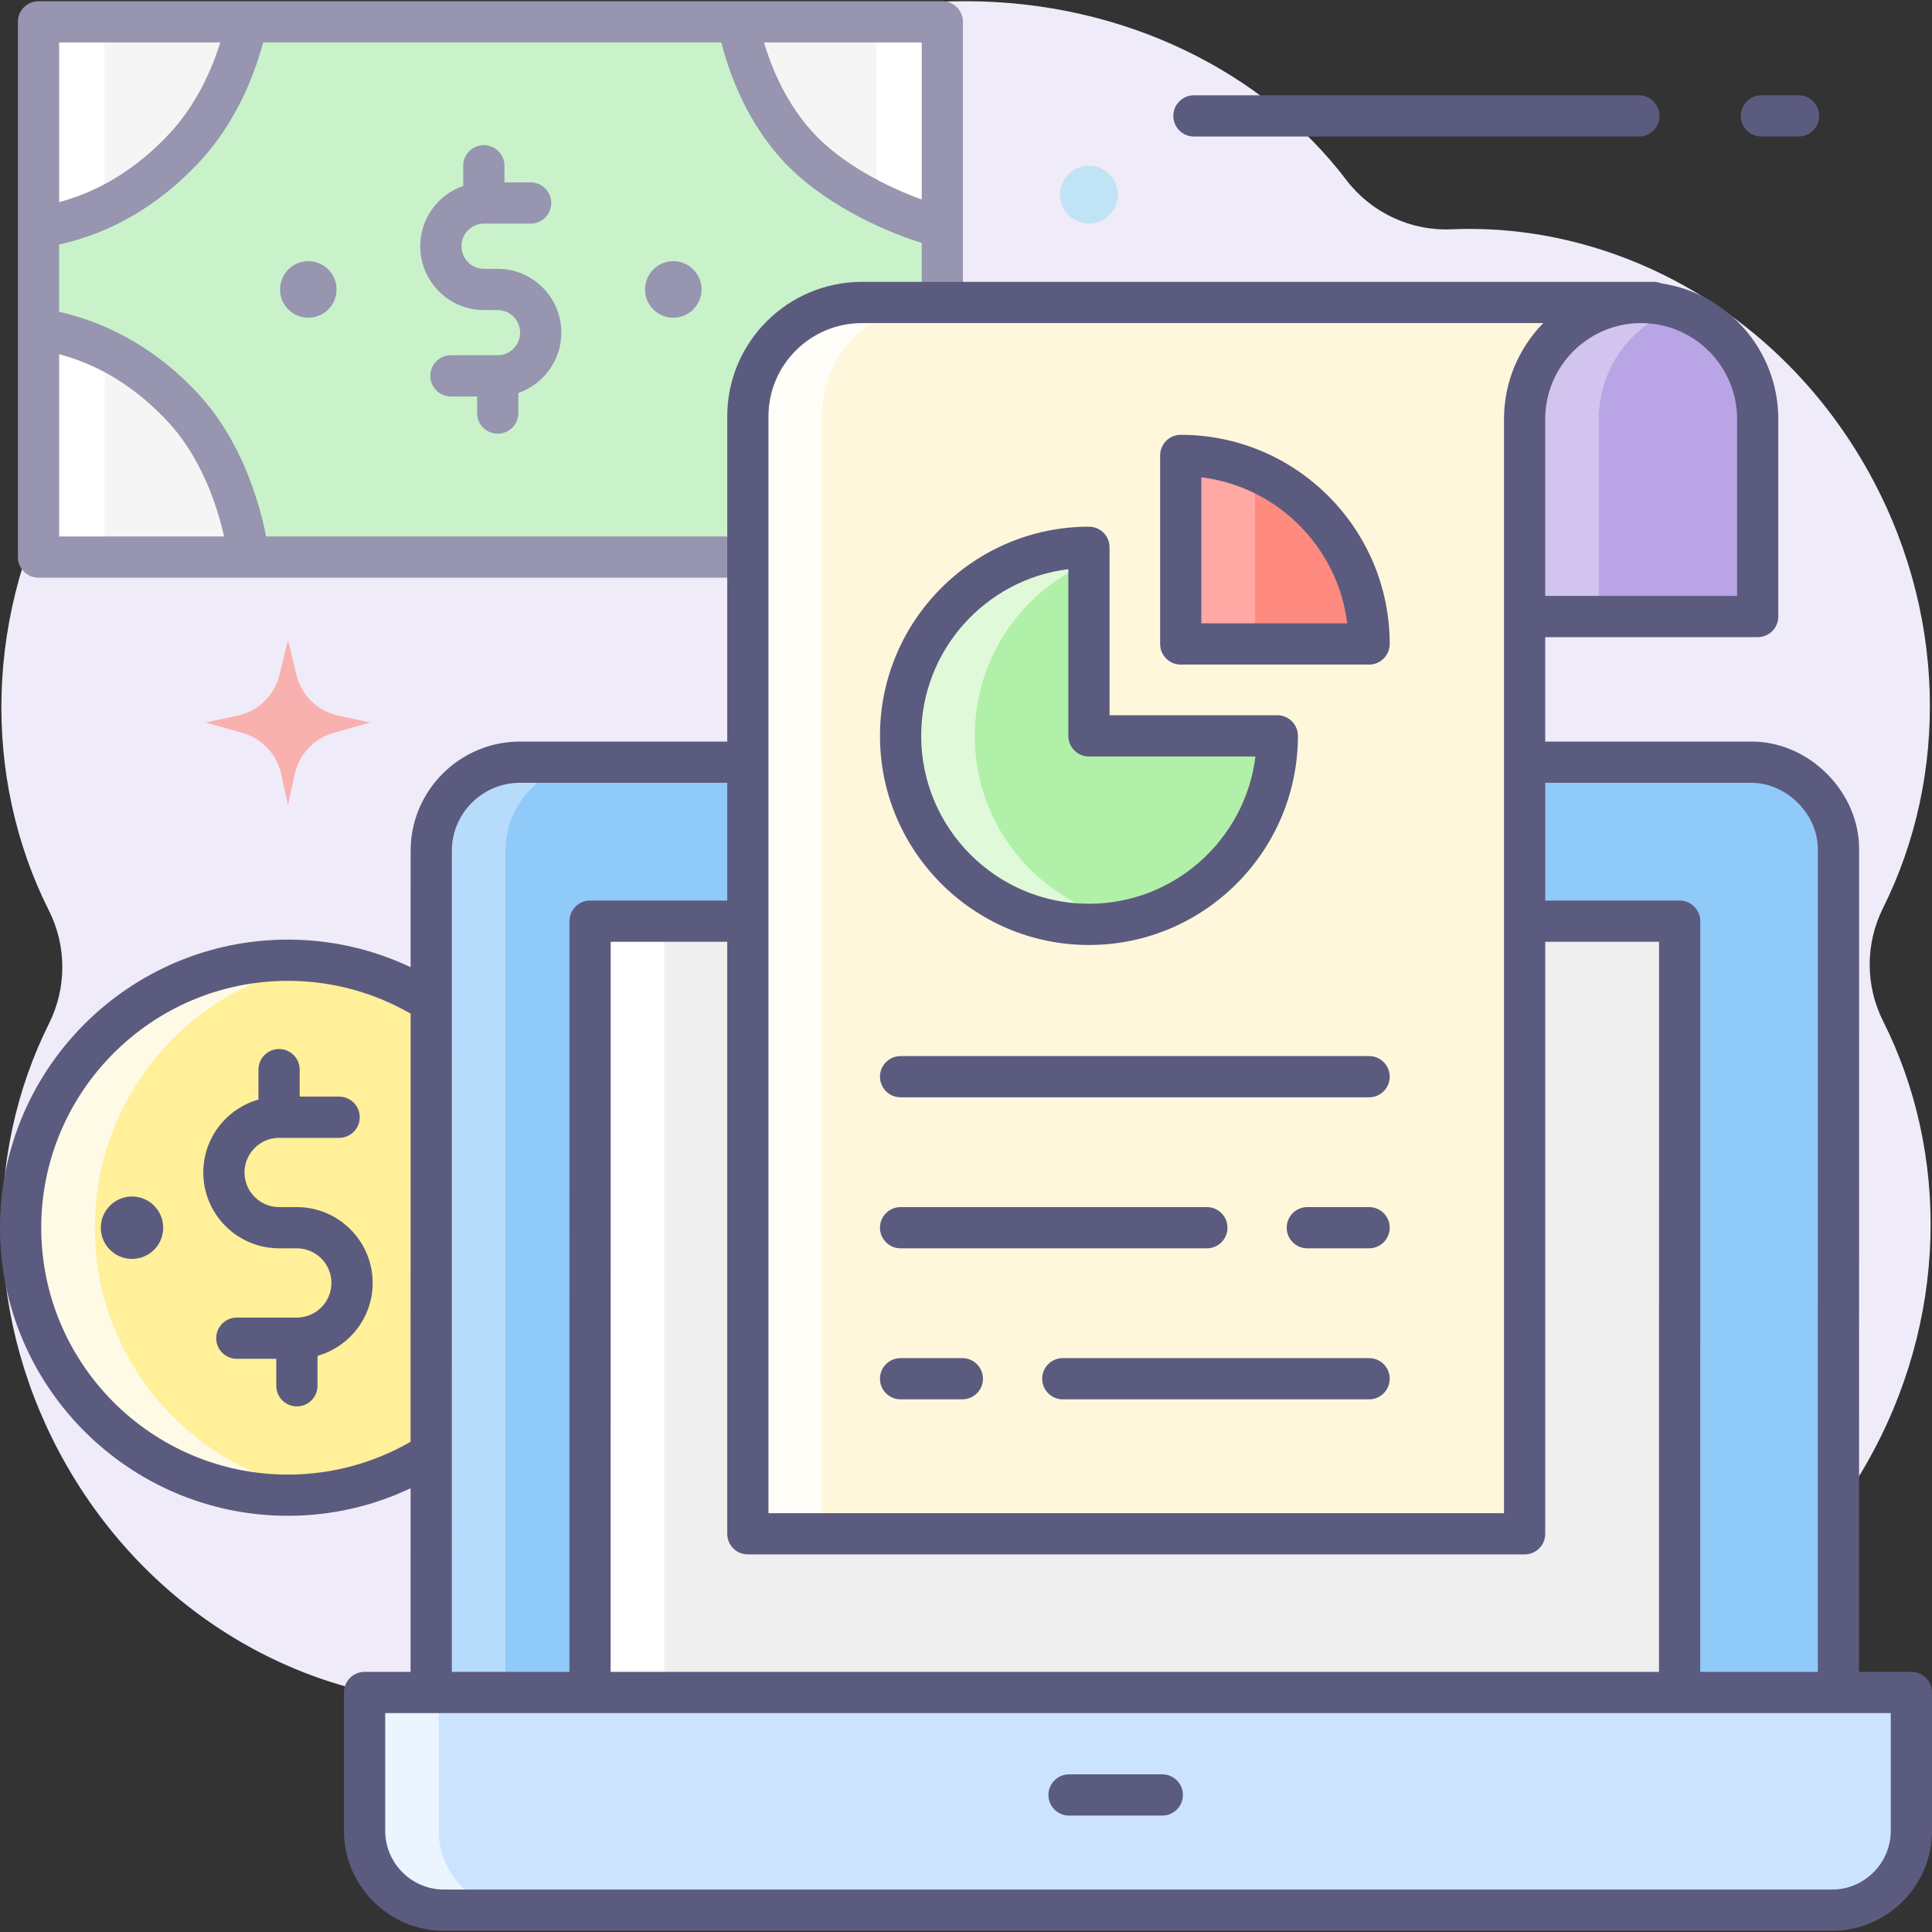 <svg xmlns="http://www.w3.org/2000/svg" enable-background="new 0 0 468.668 468.668" viewBox="0 0 468.668 468.668"><rect x="0" y="0" width="468.668" height="468.668" fill="#333333" stroke="none"/><path fill="#f0ebf8" d="M456.809,247.717c-4.333-8.608-4.341-18.794-0.034-27.416c15.98-31.991,15.654-72.457-4.287-107.242c-21.874-38.156-61.426-59.142-100.407-57.43c-9.922,0.436-19.497-4.081-25.505-11.99c-19.843-26.122-53.825-43.346-92.418-43.346c-38.682,0-72.73,17.303-92.553,43.526c-6.003,7.941-15.591,12.48-25.538,12.077C77.197,54.323,37.813,75.3,16.004,113.343c-20,34.888-20.27,75.491-4.145,107.527c4.333,8.608,4.341,18.794,0.034,27.416c-15.98,31.991-15.654,72.457,4.287,107.242c21.874,38.156,61.426,59.142,100.407,57.43c9.922-0.436,19.497,4.081,25.505,11.99c19.843,26.122,53.825,43.346,92.418,43.346c38.682,0,72.73-17.303,92.553-43.526c6.003-7.941,15.591-12.48,25.538-12.077c38.87,1.573,78.253-19.404,100.062-57.447C472.664,320.355,472.934,279.752,456.809,247.717z"/><path fill="#ff8a80" d="M82.11,173.613l7.747,1.642l-8.959,2.541c-4.718,1.338-8.321,5.159-9.38,9.948l-1.661,7.511l-1.661-7.511c-1.059-4.789-4.662-8.61-9.38-9.948l-8.959-2.541l7.747-1.642c5.016-1.063,8.977-4.907,10.19-9.889l2.063-8.47l2.063,8.47C73.133,168.706,77.094,172.55,82.11,173.613z" opacity=".6"/><circle cx="264.157" cy="47.211" r="7" fill="#91ddf2" opacity=".5"/><ellipse cx="69.857" cy="297.82" fill="#fff099" rx="64.857" ry="64.886"/><path fill="#fffae6" d="M23,297.82c0-32.779,24.3-59.865,55.857-64.25c-2.943-0.409-5.945-0.636-9-0.636C34.037,232.934,5,261.984,5,297.82c0,35.836,29.037,64.886,64.857,64.886c3.055,0,6.057-0.227,9-0.636C47.3,357.685,23,330.599,23,297.82z"/><ellipse cx="32.024" cy="297.82" fill="#5b5b7f" rx="7.567" ry="7.57"/><rect width="219.253" height="129.846" x="9.339" y="5.298" fill="#c9f2cb"/><ellipse cx="74.785" cy="70.211" fill="#9795af" rx="6.854" ry="6.857"/><ellipse cx="163.326" cy="70.211" fill="#9795af" rx="6.854" ry="6.857"/><path fill="#f5f5f5" d="M44.722,99.259C35.021,88.675,23.03,81.848,9.405,79.787l-0.066,0.024v55.332h50.848l0.146-0.224C58.397,122.021,53.256,108.569,44.722,99.259z"/><path fill="#fff" d="M9.405,79.787l-0.066,0.024v55.332h16V84.692C20.333,82.302,15.01,80.635,9.405,79.787z"/><path fill="#f5f5f5" d="M44.549,36.061c7.773-8.234,12.908-19.342,15.37-30.763H9.339V55.17l0.027,0.002C22.996,53.116,34.77,46.42,44.549,36.061z"/><path fill="#fff" d="M9.339,5.297V55.17l0.027,0.002c5.648-0.852,10.972-2.512,15.973-4.888V5.297H9.339z"/><path fill="#f5f5f5" d="M178.933,5.297c2.368,11.436,7.321,22.555,15.127,30.801c8.5,8.979,23.066,16.194,34.532,19.061V5.297H178.933z"/><path fill="#fff" d="M228.592,5.297h-16v43.847c5.417,2.688,11.003,4.764,16,6.014V5.297z"/><path fill="#9795af" d="M228.593,0.298H9.339c-2.762,0-5,2.238-5,5v129.846c0,2.762,2.238,5,5,5h25.289h25.559h168.405c2.762,0,5-2.238,5-5V5.298C233.593,2.536,231.354,0.298,228.593,0.298z M223.592,10.298v38.099c-8.891-3.197-19.327-8.792-25.9-15.736c-5.489-5.798-9.702-13.448-12.352-22.362H223.592z M14.34,10.298h39.102c-2.728,8.768-7.071,16.549-12.529,22.33c0,0,0,0,0,0.001c-7.811,8.273-16.728,13.775-26.573,16.408V10.298z M34.628,130.144H14.339v-27.321h0.001V85.913c9.991,2.666,18.951,8.274,26.696,16.725c6.13,6.688,10.854,16.508,13.321,27.506H34.628z M64.563,130.144c-2.688-13.546-8.462-25.87-16.156-34.264C38.829,85.429,27.119,78.5,14.339,75.642V59.317c12.683-2.806,24.055-9.452,33.846-19.825v0.001c7.109-7.531,12.585-17.788,15.657-29.195h111.131c3.003,11.626,8.298,21.676,15.457,29.237c8.604,9.089,22.191,15.99,33.163,19.4v71.208H64.563z"/><line x1="117.371" x2="117.371" y1="40.211" y2="49.243" fill="#c9f2cb"/><line x1="120.74" x2="120.74" y1="91.179" y2="100.211" fill="#c9f2cb"/><path fill="#c9f2cb" d="M109.387,91.179h11.343c5.765,0,10.438-4.694,10.438-10.484v0c0-5.79-4.673-10.484-10.438-10.484h-3.35c-5.765,0-10.438-4.694-10.438-10.484v0c0-5.79,4.673-10.484,10.438-10.484h11.343"/><path fill="#9795af" d="M136.168,80.695c0-8.538-6.925-15.484-15.438-15.484h-3.35c-2.999,0-5.438-2.46-5.438-5.483c0-3.024,2.439-5.484,5.438-5.484h11.343c2.762,0,5-2.238,5-5s-2.238-5-5-5h-6.354v-4.032c0-2.762-2.238-5-5-5s-5,2.238-5,5v4.886c-6.057,2.094-10.428,7.854-10.428,14.631c0,8.537,6.926,15.483,15.438,15.483h3.35c2.998,0,5.438,2.46,5.438,5.484c0,3.023-2.439,5.483-5.438,5.483h-11.344c-2.762,0-5,2.238-5,5s2.238,5,5,5h6.354v4.032c0,2.762,2.238,5,5,5s5-2.238,5-5v-4.885C131.798,93.232,136.168,87.472,136.168,80.695z"/><g><path fill="#90caf9" d="M104.612,206.392L104.6,410.563h341.369l0.012-204.169c0.001-11.875-9.645-21.501-21.543-21.501H126.155C114.258,184.893,104.613,194.518,104.612,206.392z"/><path fill="#b7dcfb" d="M144.155,184.893h-18c-11.897,0-21.542,9.625-21.543,21.499L104.6,410.563h18l0.012-204.171C122.613,194.518,132.258,184.893,144.155,184.893z"/><rect width="264.316" height="187.106" x="143.133" y="223.457" fill="#efefef"/><rect width="18" height="187.106" x="143.133" y="223.457" fill="#fff"/><path fill="#fff7dc" d="M369.843,372.076H181.416V100.994c0-15.254,12.392-27.62,27.678-27.62h192.087l-31.339,51.513V372.076z"/><path fill="#fffdf8" d="M227.095,73.375h-18c-15.286,0-27.678,12.366-27.678,27.619v271.082h18V100.994C199.417,85.741,211.809,73.375,227.095,73.375z"/><path fill="#b1f0a8" d="M264.157,132.764c-25.236,0-45.693,20.477-45.693,45.737s20.457,45.737,45.693,45.737c25.236,0,45.693-20.477,45.693-45.737h-45.693V132.764z"/><path fill="#dff9d9" d="M236.464,178.501c0-18.862,11.409-35.052,27.693-42.046v-3.691c-25.236,0-45.693,20.477-45.693,45.737c0,25.26,20.458,45.737,45.693,45.737c3.081,0,6.09-0.31,9-0.892C252.232,219.161,236.464,200.676,236.464,178.501z"/><path fill="#ff8a80" d="M286.424,110.475v45.737h45.693C332.117,130.953,311.66,110.475,286.424,110.475z"/><path fill="#ffa8a4" d="M286.424,110.476v45.737h18v-42.046C298.9,111.794,292.816,110.476,286.424,110.476z"/><path fill="#b9a5e5" d="M398.113,73.375L398.113,73.375c-15.613,0-28.27,12.657-28.27,28.27v47.913h56.54v-47.913C426.383,86.032,413.726,73.375,398.113,73.375z"/><path fill="#d1c4ee" d="M407.113,74.847c-2.828-0.949-5.852-1.472-9-1.472l0,0c-15.613,0-28.27,12.657-28.27,28.27v47.913h18v-47.913C387.843,89.18,395.914,78.606,407.113,74.847z"/><path fill="#cce3ff" d="M444.405,463.375H107.706c-10.639,0-19.263-8.633-19.263-19.282v-33.53h375.226v33.53C463.668,454.742,455.044,463.375,444.405,463.375z"/><path fill="#ebf5ff" d="M106.442,444.093v-33.531h-18v33.531c0,10.649,8.625,19.282,19.263,19.282h18C115.067,463.375,106.442,454.742,106.442,444.093z"/><path fill="#5b5b7f" d="M281.953 440.425h-22.62c-2.762 0-5-2.238-5-5s2.238-5 5-5h22.62c2.762 0 5 2.238 5 5S284.715 440.425 281.953 440.425zM332.117 266.185H218.464c-2.762 0-5-2.238-5-5s2.238-5 5-5h113.653c2.762 0 5 2.238 5 5S334.879 266.185 332.117 266.185zM332.117 302.82h-14.985c-2.762 0-5-2.238-5-5s2.238-5 5-5h14.985c2.762 0 5 2.238 5 5S334.879 302.82 332.117 302.82zM292.769 302.82h-74.305c-2.762 0-5-2.238-5-5s2.238-5 5-5h74.305c2.762 0 5 2.238 5 5S295.53 302.82 292.769 302.82zM233.45 339.455h-14.986c-2.762 0-5-2.238-5-5s2.238-5 5-5h14.986c2.762 0 5 2.238 5 5S236.212 339.455 233.45 339.455zM332.117 339.455h-74.305c-2.762 0-5-2.238-5-5s2.238-5 5-5h74.305c2.762 0 5 2.238 5 5S334.879 339.455 332.117 339.455z"/></g><g><path fill="#5b5b7f" d="M397.569 33.116H289.625c-2.762 0-5-2.238-5-5s2.238-5 5-5h107.944c2.762 0 5 2.238 5 5S400.331 33.116 397.569 33.116zM436.302 33.116h-9.017c-2.762 0-5-2.238-5-5s2.238-5 5-5h9.017c2.762 0 5 2.238 5 5S439.063 33.116 436.302 33.116z"/></g><g><path fill="#5b5b7f" d="M90.4 311.221c0-10.146-8.252-18.4-18.395-18.4h-4.298c-4.629 0-8.395-3.769-8.395-8.4s3.766-8.4 8.395-8.4h14.556c2.762 0 5-2.238 5-5s-2.238-5-5-5h-9.568v-6.545c0-2.762-2.238-5-5-5s-5 2.238-5 5v7.257c-7.711 2.19-13.382 9.281-13.382 17.688 0 10.146 8.252 18.4 18.395 18.4h4.298c4.629 0 8.395 3.769 8.395 8.4s-3.766 8.399-8.395 8.399H57.45c-2.762 0-5 2.238-5 5s2.238 5 5 5h9.568v6.545c0 2.762 2.238 5 5 5s5-2.238 5-5v-7.257C84.729 326.717 90.4 319.626 90.4 311.221zM264.157 229.237c-27.952 0-50.693-22.76-50.693-50.736s22.741-50.737 50.693-50.737c2.762 0 5 2.238 5 5v40.737h40.693c2.762 0 5 2.238 5 5C314.851 206.478 292.109 229.237 264.157 229.237zM259.157 138.069c-20.088 2.476-35.693 19.664-35.693 40.432 0 22.462 18.255 40.736 40.693 40.736 20.748 0 37.92-15.623 40.389-35.736h-40.389c-2.762 0-5-2.238-5-5V138.069z"/><path fill="#5b5b7f" d="M332.117,161.213h-45.693c-2.762,0-5-2.238-5-5v-45.737c0-2.762,2.238-5,5-5c27.952,0,50.693,22.761,50.693,50.737C337.117,158.975,334.879,161.213,332.117,161.213z M291.424,151.213h35.389c-2.268-18.473-16.938-33.158-35.389-35.432V151.213z"/><path fill="#5b5b7f" d="M463.668,405.563h-12.699l0.012-199.168c0.295-14.258-12.289-26.797-26.543-26.502h-49.596v-25.335h51.54c2.762,0,5-2.238,5-5v-47.913c0-16.665-12.317-30.504-28.326-32.9c-0.587-0.238-1.221-0.369-1.875-0.369H209.095c-18.02,0-32.679,14.633-32.679,32.619v78.898h-50.261c-14.635,0-26.542,11.888-26.543,26.499l-0.002,28.229c-9.034-4.277-19.115-6.687-29.754-6.687C31.338,227.934,0,259.284,0,297.82c0,38.535,31.338,69.886,69.856,69.886c10.637,0,20.715-2.409,29.746-6.683l-0.003,44.54H88.442c-2.762,0-5,2.238-5,5v33.53c0,13.39,10.885,24.282,24.264,24.282h336.699c13.379,0,24.263-10.893,24.263-24.282v-33.53C468.668,407.801,466.43,405.563,463.668,405.563z M374.843,101.645c0-12.831,10.438-23.27,23.27-23.27s23.271,10.438,23.271,23.27v42.913h-46.54V101.645z M374.843,189.893h49.596c8.88-0.185,16.726,7.619,16.543,16.502l-0.013,199.168h-28.524l0.01-182.106c0.053-2.686-2.315-5.053-5-5h-32.611V189.893z M186.416,100.994c0-12.473,10.174-22.619,22.679-22.619h165.271c-5.885,6.004-9.522,14.219-9.522,23.27v265.432H186.416V100.994z M181.416,377.076h188.427c2.762,0,5-2.238,5-5v-143.62h27.611l-0.01,177.106H148.129l0.009-177.106h28.278v143.62C176.416,374.838,178.654,377.076,181.416,377.076z M109.612,206.392c0.001-9.098,7.422-16.499,16.543-16.499h50.261v28.563h-33.278c-2.762,0-5,2.238-5,5l-0.009,182.106H109.6L109.612,206.392z M69.856,357.706C36.852,357.706,10,330.842,10,297.82s26.852-59.887,59.856-59.887c10.828,0,20.982,2.906,29.753,7.959l-0.007,103.858C90.834,354.801,80.681,357.706,69.856,357.706z M458.668,444.093c0,7.875-6.398,14.282-14.263,14.282H107.706c-7.865,0-14.264-6.407-14.264-14.282v-28.53h365.226V444.093z"/></g></svg>